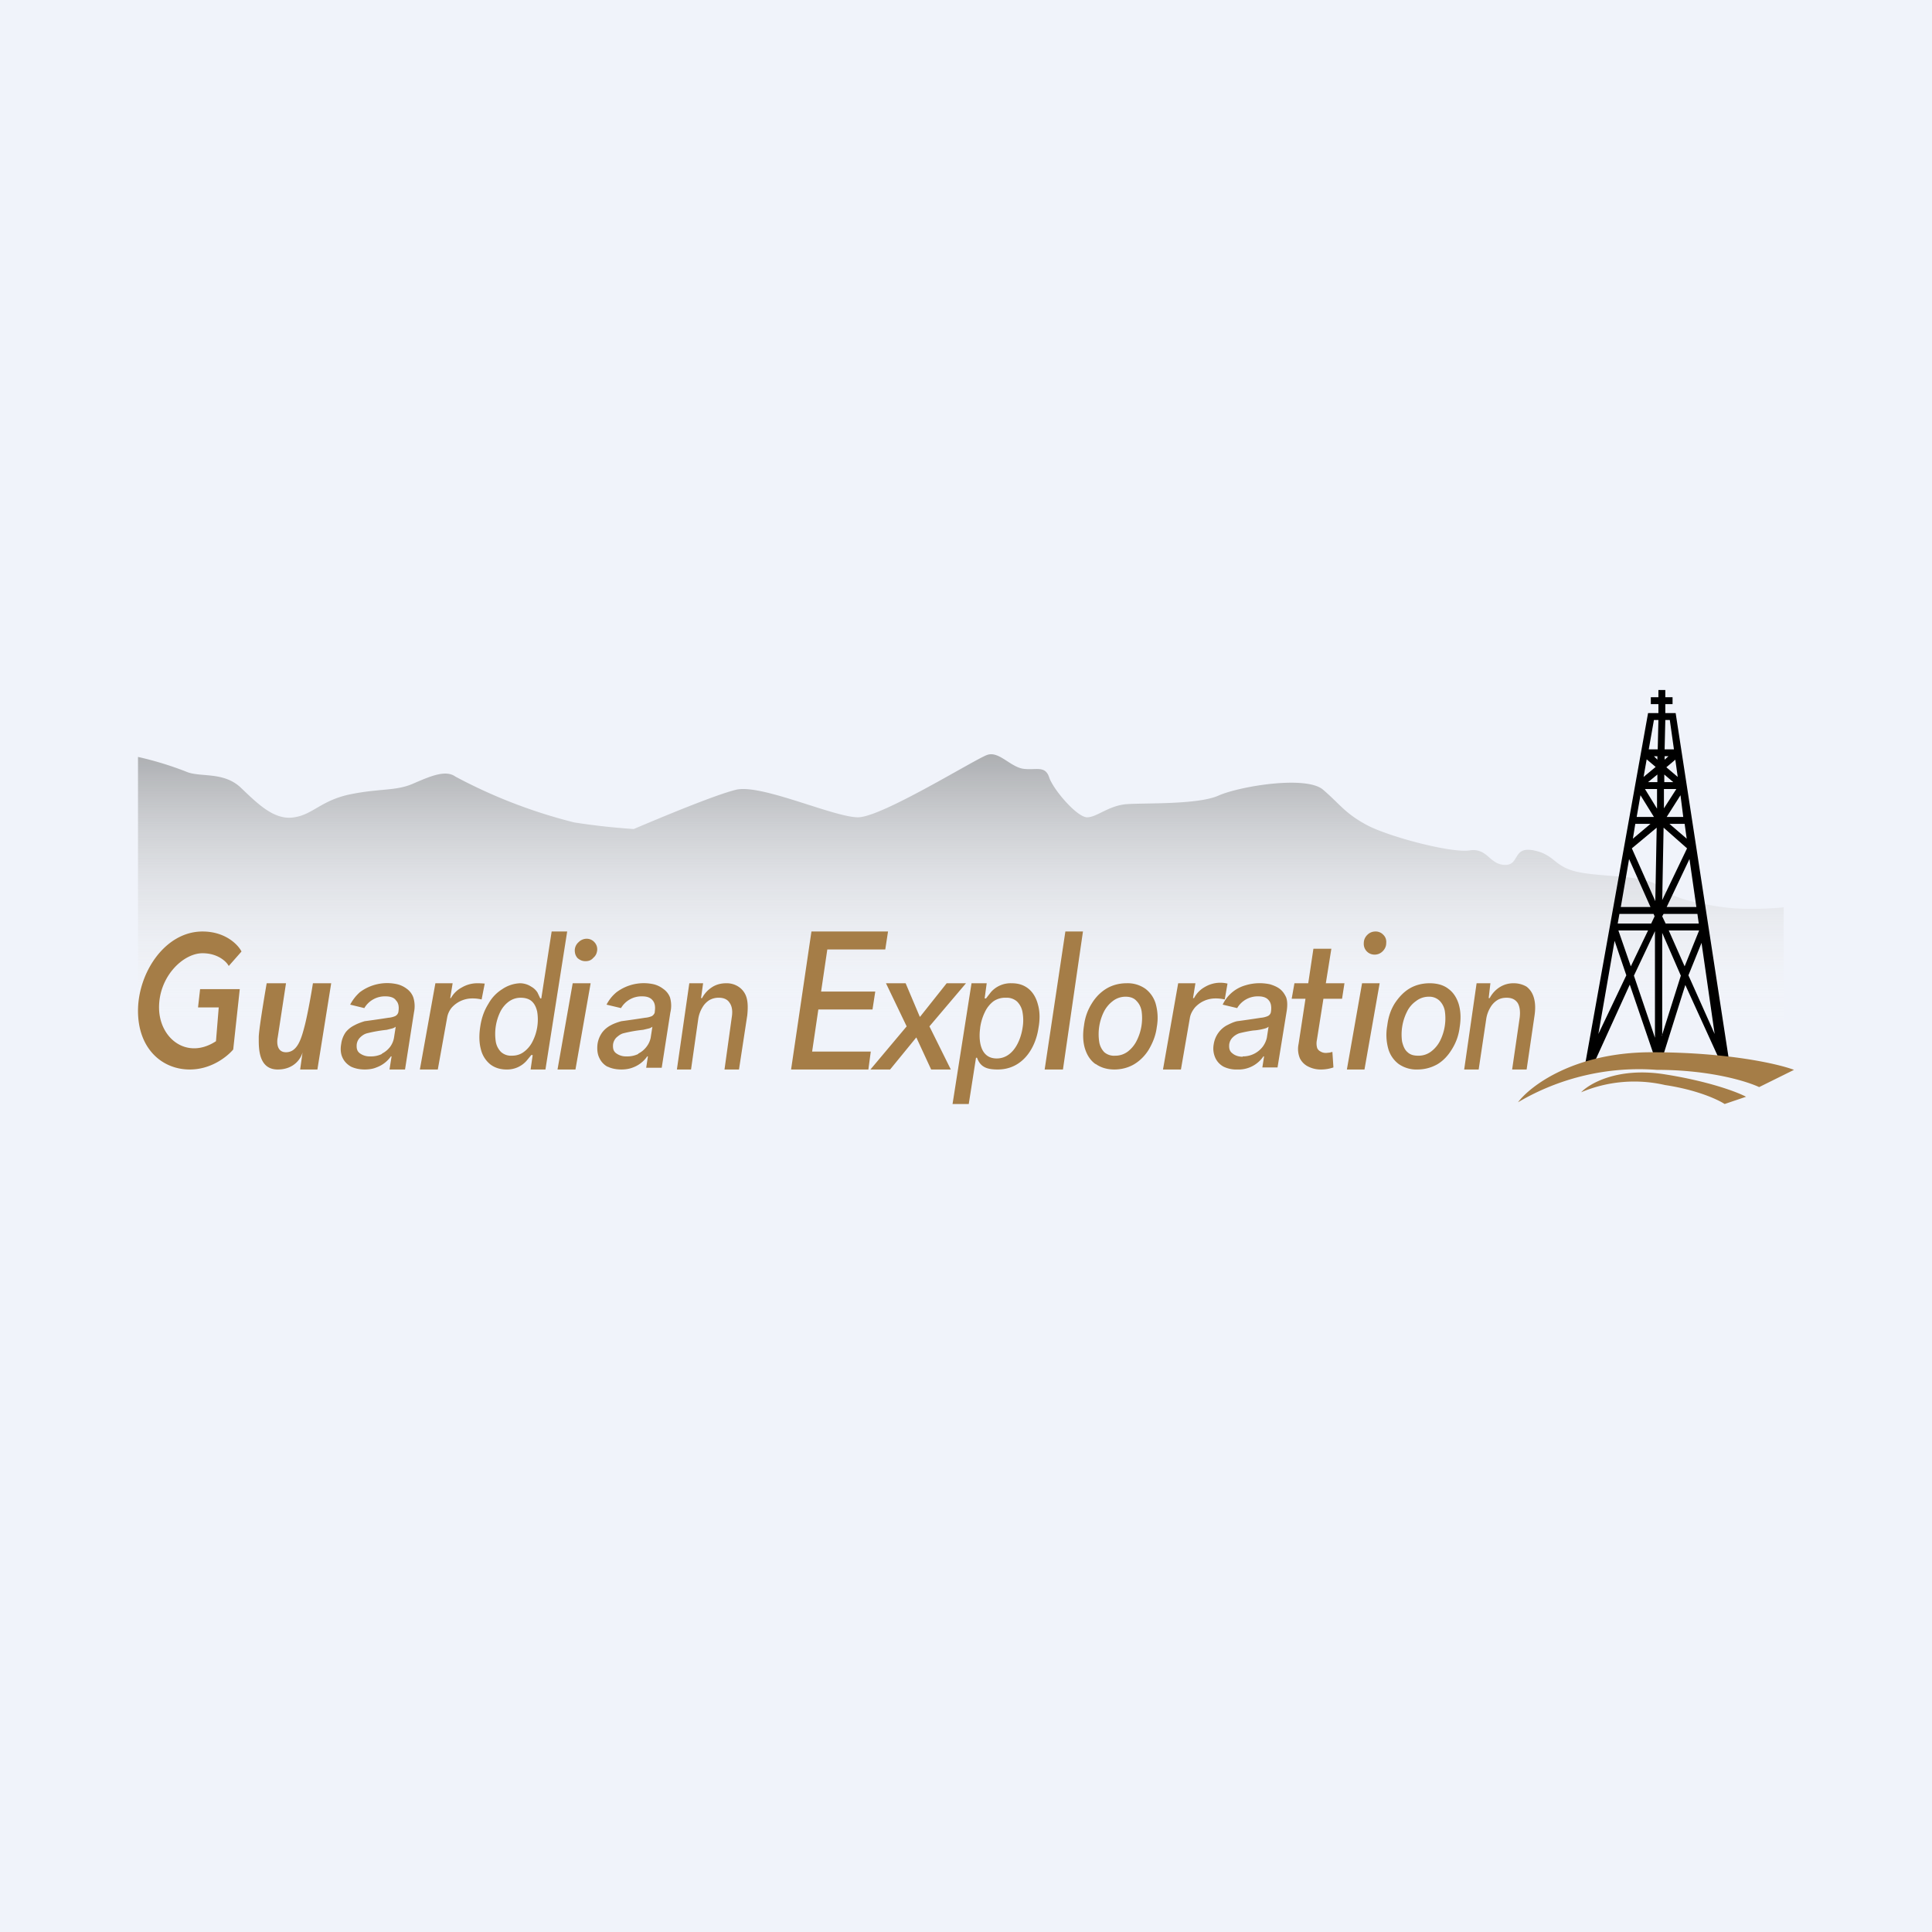 <?xml version='1.0' encoding='utf-8'?>
<!-- by TradeStack -->
<svg width="56" height="56" viewBox="0 0 56 56" xmlns="http://www.w3.org/2000/svg"><path fill="#F0F3FA" d="M0 0h56v56H0z" /><path d="M5.38 22.36A9.73 9.73 0 0 0 4 21.94v7.9h47.7V26.3c-.3.03-1.09.08-1.72 0-.79-.11-1.52-.26-1.89-.6-.36-.34-1.6-.27-2.33-.42-.73-.15-.67-.5-1.3-.63s-.4.44-.85.42c-.45-.02-.49-.5-1.02-.42-.53.08-2.35-.4-2.98-.74-.63-.34-.77-.6-1.26-1.02-.49-.42-2.42-.1-3.03.17-.6.27-2.15.21-2.68.25-.52.05-.85.38-1.13.38-.29 0-.98-.8-1.1-1.16-.12-.36-.4-.19-.77-.25-.37-.07-.69-.51-1.02-.4-.32.1-3.06 1.81-3.75 1.81-.7 0-2.8-.97-3.53-.8-.59.14-2.22.82-2.97 1.14a19.8 19.8 0 0 1-1.72-.19 15.01 15.01 0 0 1-3.45-1.33c-.29-.21-.75 0-1.24.21s-.94.13-1.79.3c-.85.17-1.1.59-1.64.67-.55.09-1-.33-1.53-.84-.52-.51-1.21-.3-1.62-.49Z" fill="url(#a)" /><path fill-rule="evenodd" d="M48.07 20.21h-.22v.2h.22v.26h-.3l-1.84 10.27.19.06 1.12-2.46.84 2.46.77-2.45 1.09 2.39.2-.05-1.57-10.22h-.3v-.26h.21v-.2h-.21V20h-.2v.21Zm0 .66h-.13l-.15.85h.26l.02-.85Zm-.02 1.05h-.11l.1.1v-.1Zm-.06.31-.26-.22-.09.51.35-.29Zm-.44.82-.11.63h.5l-.39-.63Zm.3.83h-.45l-.07.43.51-.43Zm-.63 1.02-.24 1.39h.86l-.62-1.39Zm.7 1.59h-.98l-.05.28h.97l.1-.21-.03-.07Zm-.16.48h-.85l.36 1.04.5-1.04Zm-.62 1.3-.34-1-.47 2.7.81-1.7Zm.83-1.28-.61 1.29.61 1.8v-3.09Zm.2 3.03.55-1.74-.54-1.24v2.98Zm.2-3.05.46 1.04.42-1.04h-.89Zm.95.36-.38.94.76 1.7-.38-2.64Zm-.08-.56-.04-.28h-.98l-.04.07.1.21h.96Zm-.93-.48h.86l-.2-1.39-.66 1.39Zm.58-1.98-.5-.43h.44l.06.43Zm-.1-.63-.08-.63-.4.63h.49Zm-.56-.25.36-.56h-.36v.56Zm0-.76h.27l-.26-.22v.22Zm.07-.43.33.28-.07-.5-.26.22Zm.06-.32h-.11v.1l.11-.1Zm.16-.2h-.27l.02-.85h.13l.12.85Zm-.48.73v.22h-.27l.27-.22Zm-.36.42h.35v.57l-.35-.57Zm.34 1.12-.72.6.68 1.53.04-2.13Zm.16 2.1.72-1.5-.68-.6-.04 2.1Z" /><path d="M44 31.95c.36-.48 1.64-1.45 3.87-1.45 2.22 0 3.68.34 4.13.51l-1.01.5c-.34-.16-1.4-.5-2.97-.5a6.9 6.9 0 0 0-4.02.94Zm1.83-.29c.24-.25 1.04-.72 2.36-.53 1.31.2 2.16.52 2.42.66l-.62.21c-.2-.13-.8-.41-1.73-.55a3.97 3.97 0 0 0-2.43.21ZM5.87 27.63c.45 0 .7.25.76.37l.37-.42c-.1-.2-.47-.58-1.13-.58C4.78 27 4 28.2 4 29.3c0 1.1.7 1.7 1.5 1.7.64 0 1.1-.39 1.26-.58l.19-1.75H5.8l-.06.53h.6l-.08.98c-.84.55-1.65-.08-1.65-.98s.7-1.57 1.26-1.57Zm2.42.87h-.56c-.08.46-.23 1.37-.23 1.57v.05c0 .28 0 .88.55.88.48 0 .68-.33.72-.5l-.07.5h.5l.4-2.5h-.53c-.04.27-.15.88-.23 1.2-.1.39-.21.8-.55.8-.27 0-.27-.29-.24-.43l.24-1.57Zm1.89 2.42c.11.05.24.08.39.08.13 0 .25-.02.34-.06a.87.87 0 0 0 .42-.32h.02l-.06.38h.45l.26-1.66a.85.85 0 0 0-.02-.43.53.53 0 0 0-.19-.25.74.74 0 0 0-.27-.13 1.32 1.32 0 0 0-1.09.23c-.11.1-.2.21-.28.36l.41.1a.69.69 0 0 1 .62-.34c.14 0 .25.04.3.12.07.07.09.18.07.31v.01c-.01.06-.04.1-.09.13a.61.61 0 0 1-.2.05 28.83 28.83 0 0 1-.69.1c-.1.03-.21.07-.3.12a.74.74 0 0 0-.25.2.76.76 0 0 0-.13.34c-.03.16-.01.3.04.4.05.11.14.2.25.26Zm.89-.37a.72.72 0 0 1-.34.07.48.48 0 0 1-.3-.09c-.08-.06-.1-.14-.09-.26a.34.34 0 0 1 .1-.2c.05-.05.12-.1.2-.12a4.12 4.12 0 0 1 .57-.1l.16-.04a.28.28 0 0 0 .1-.05l-.05.32a.62.62 0 0 1-.11.26.69.69 0 0 1-.24.2Zm24.8.45a.85.85 0 0 1-.4-.08.55.55 0 0 1-.24-.25.66.66 0 0 1-.05-.4.76.76 0 0 1 .14-.34.74.74 0 0 1 .24-.21c.1-.05.2-.1.3-.12a30.89 30.89 0 0 0 .69-.1.61.61 0 0 0 .2-.05.16.16 0 0 0 .09-.13c.02-.14 0-.25-.06-.32-.06-.08-.16-.12-.3-.12a.69.69 0 0 0-.62.34l-.42-.1a1.04 1.04 0 0 1 .66-.56 1.41 1.41 0 0 1 .71-.03c.1.03.2.07.28.13.08.06.14.14.19.25.04.11.04.26.01.43l-.26 1.6h-.44l.05-.32h-.02a.87.87 0 0 1-.76.38Zm.15-.38a.72.72 0 0 0 .58-.28c.06-.08.1-.17.12-.26l.05-.32a.28.28 0 0 1-.1.05 1.6 1.6 0 0 1-.35.06 4.05 4.05 0 0 0-.4.08.52.52 0 0 0-.19.12.35.35 0 0 0-.1.2c-.01.12.01.2.09.26.07.06.17.1.3.1Zm-18.4.3c.1.05.24.08.39.08.13 0 .24-.02.34-.06a.87.87 0 0 0 .41-.32h.02l-.05.33h.45l.25-1.6a.85.85 0 0 0-.01-.44.53.53 0 0 0-.2-.25.73.73 0 0 0-.27-.13 1.32 1.32 0 0 0-1.08.23c-.12.1-.21.21-.29.36l.42.1a.69.69 0 0 1 .62-.34c.14 0 .24.04.3.12.06.07.08.18.06.31v.01c0 .06-.04.1-.08.13a.61.61 0 0 1-.2.05 30.89 30.89 0 0 1-.69.1c-.11.03-.22.07-.31.12a.74.74 0 0 0-.24.2.76.76 0 0 0-.14.34c-.02.16 0 .3.05.4.05.11.13.2.24.26Zm.88-.37a.72.72 0 0 1-.34.07.48.48 0 0 1-.3-.09c-.08-.06-.1-.14-.09-.26a.35.35 0 0 1 .1-.2c.06-.05.12-.1.2-.12a4.05 4.05 0 0 1 .57-.1l.17-.04a.28.28 0 0 0 .1-.05l-.05.32a.62.62 0 0 1-.12.26.69.69 0 0 1-.24.2Zm20.47-2.05-.07.45h-.54l-.19 1.2a.47.47 0 0 0 .01.23.2.2 0 0 0 .1.1c.05.03.1.04.16.04l.1-.01.08-.02.03.45a1.11 1.11 0 0 1-.35.06.8.8 0 0 1-.37-.08.53.53 0 0 1-.25-.24.7.7 0 0 1-.04-.42l.2-1.31h-.4l.08-.45h.4l.15-1h.52l-.16 1h.54Zm-7.21 2.34c.14.1.32.16.54.16.2 0 .4-.05.57-.15.17-.1.32-.25.43-.43.11-.19.2-.4.23-.65a1.5 1.5 0 0 0-.03-.67.84.84 0 0 0-.3-.44.89.89 0 0 0-.55-.16c-.2 0-.4.05-.57.15-.17.1-.32.25-.43.43-.12.19-.2.4-.23.65-.04.25-.03.48.03.67.06.19.16.34.3.44Zm.93-.36a.6.6 0 0 1-.37.12.43.43 0 0 1-.31-.1.55.55 0 0 1-.15-.31 1.47 1.47 0 0 1 .13-.85.9.9 0 0 1 .26-.32.6.6 0 0 1 .38-.13c.13 0 .24.04.31.12.08.08.13.18.15.3a1.45 1.45 0 0 1-.14.85.9.9 0 0 1-.26.32Zm8.4.52a.9.9 0 0 1-.55-.16.84.84 0 0 1-.3-.44 1.5 1.5 0 0 1-.03-.67c.03-.25.1-.46.22-.65.12-.18.26-.33.43-.43.17-.1.37-.15.58-.15.21 0 .4.05.54.16.14.1.24.25.3.44.06.2.07.42.03.67-.03.25-.11.46-.23.65-.11.18-.25.33-.42.43-.18.1-.37.15-.58.15Zm.02-.4a.6.6 0 0 0 .37-.12.9.9 0 0 0 .26-.31 1.45 1.45 0 0 0 .14-.86.56.56 0 0 0-.15-.3.43.43 0 0 0-.32-.12.6.6 0 0 0-.37.13c-.1.07-.2.18-.26.31a1.47 1.47 0 0 0-.14.86c.03.12.07.23.15.3.08.08.18.11.32.11Zm-10.3.4.58-4h-.51l-.6 4h.53Zm-3.2 1 .55-3.5h.44l-.06.44h.04l.14-.18a.76.76 0 0 1 .6-.26c.2 0 .35.05.48.15.13.1.23.26.28.45.06.2.07.43.02.7-.09.61-.48 1.2-1.18 1.2-.3 0-.5-.06-.6-.34h-.03L28.08 32h-.46Zm.8-2.2c-.05.36 0 .88.48.88.46 0 .69-.49.75-.89a1.3 1.3 0 0 0 0-.44.57.57 0 0 0-.16-.32.45.45 0 0 0-.32-.11.6.6 0 0 0-.36.1.84.84 0 0 0-.25.31 1.5 1.5 0 0 0-.14.46Zm-1.75-.33-.41-.97h-.57l.6 1.25L25.23 31h.57l.76-.93.43.93h.57l-.62-1.25L28 28.5h-.56l-.77.97ZM22.93 31l.59-4h2.22l-.08.52h-1.68l-.18 1.22h1.57l-.08.52h-1.57l-.18 1.22h1.7l-.07.52h-2.24Zm-2.9 0 .21-1.47a.9.9 0 0 1 .12-.33.6.6 0 0 1 .2-.21.53.53 0 0 1 .28-.07c.14 0 .25.05.31.15.07.1.09.24.06.42L21 31h.42l.24-1.57c.02-.2.02-.37-.02-.51a.56.56 0 0 0-.22-.31.62.62 0 0 0-.37-.11c-.16 0-.3.04-.42.12a.83.83 0 0 0-.28.31h-.03l.06-.43h-.4l-.36 2.5h.42Zm23.05-1.47L42.86 31h-.42l.36-2.5h.4l-.05.43h.03a.83.83 0 0 1 .28-.31.74.74 0 0 1 .42-.12c.14 0 .27.04.37.1.1.08.17.18.21.32.04.14.05.3.02.51L44.25 31h-.42l.22-1.51c.02-.18 0-.32-.06-.42-.07-.1-.17-.15-.32-.15-.1 0-.19.02-.27.07a.6.6 0 0 0-.2.21.9.9 0 0 0-.12.33ZM16.6 28.5l-.44 2.5h.52l.44-2.5h-.52Zm.14-.73c.07.06.14.09.23.09.1 0 .17-.03.23-.1.07-.06.1-.13.11-.22a.3.3 0 0 0-.08-.23.3.3 0 0 0-.23-.1.33.33 0 0 0-.23.1.32.32 0 0 0-.11.23c0 .09.02.16.08.23ZM39.04 31l.44-2.5h.51l-.44 2.5h-.52Zm.8-3.33a.31.31 0 0 1-.31-.33c0-.1.04-.18.1-.24.07-.07.15-.1.24-.1a.3.3 0 0 1 .23.1c.06.06.09.14.08.24 0 .09-.04.17-.1.23a.32.32 0 0 1-.24.1Zm-25.63 3.18c.13.1.29.15.47.15a.75.75 0 0 0 .58-.25l.14-.17h.04l-.06.42h.43l.63-4h-.45l-.3 1.94h-.03l-.08-.17a.5.5 0 0 0-.18-.17.6.6 0 0 0-.33-.1.99.99 0 0 0-.51.17c-.16.1-.3.24-.4.42-.12.19-.2.4-.24.67-.04.26-.03.48.02.66a.8.8 0 0 0 .27.43Zm.96-.35c-.1.07-.21.1-.34.1a.43.43 0 0 1-.31-.11.56.56 0 0 1-.15-.3 1.47 1.47 0 0 1 .13-.86.82.82 0 0 1 .25-.3c.1-.07.21-.11.34-.11.13 0 .24.03.32.1.08.07.13.17.16.3a1.4 1.4 0 0 1-.14.88.83.83 0 0 1-.26.3Zm-3 .5.45-2.5h.5l-.07.43h.02a.77.77 0 0 1 .32-.31.88.88 0 0 1 .44-.12 2.36 2.36 0 0 1 .22.01l-.09.46a1.13 1.13 0 0 0-.27-.03.8.8 0 0 0-.6.27.62.62 0 0 0-.13.29l-.27 1.5h-.52Zm21.98-2.5-.44 2.5h.52l.26-1.5c.02-.11.07-.2.14-.29a.8.8 0 0 1 .6-.27 1.13 1.13 0 0 1 .27.03l.08-.46a.88.88 0 0 0-.66.1.77.77 0 0 0-.31.32h-.03l.07-.43h-.5Z" fill="#A57D47" /><defs><linearGradient id="a" x1="27.85" y1="21.86" x2="27.85" y2="29.83" gradientUnits="userSpaceOnUse"><stop stop-color="#ACAEB1" /><stop offset="1" stop-color="#fff" stop-opacity="0" /></linearGradient></defs></svg>
